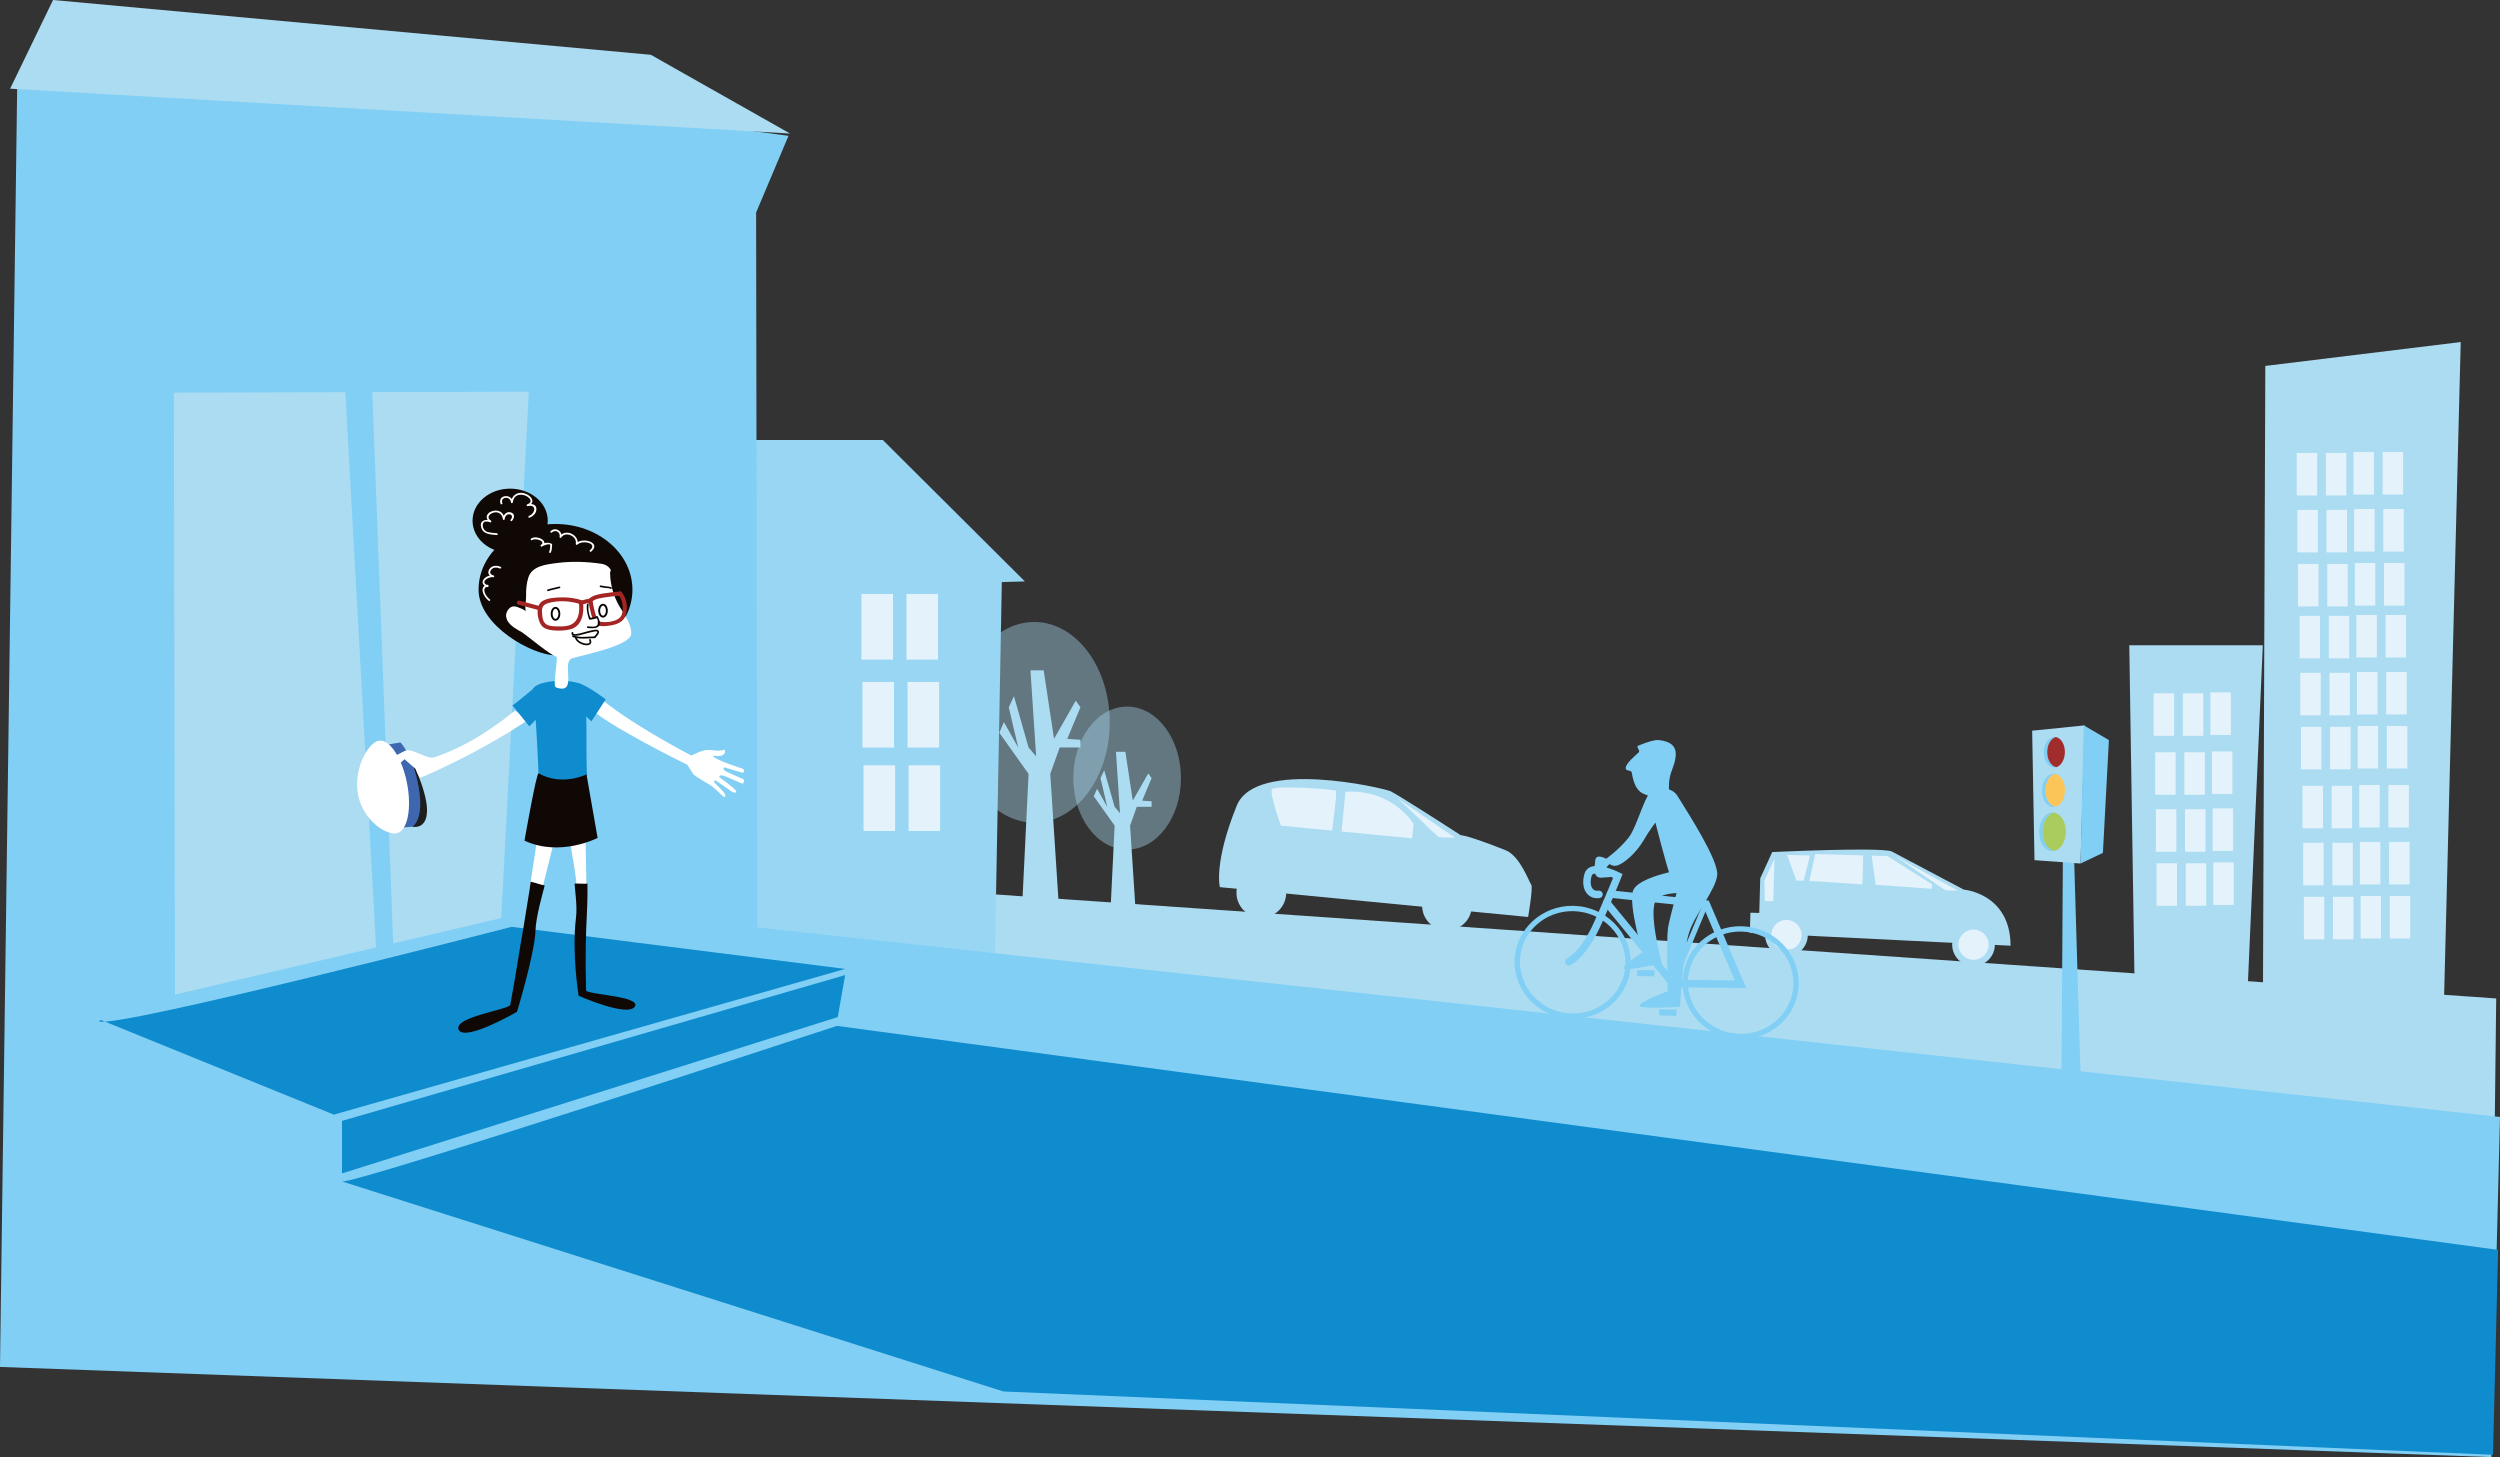 <?xml version="1.0" encoding="utf-8"?>
<!-- Generator: Adobe Illustrator 16.0.4, SVG Export Plug-In . SVG Version: 6.00 Build 0)  -->
<!DOCTYPE svg PUBLIC "-//W3C//DTD SVG 1.1//EN" "http://www.w3.org/Graphics/SVG/1.1/DTD/svg11.dtd">
<svg version="1.1" id="Layer_1" xmlns="http://www.w3.org/2000/svg" xmlns:xlink="http://www.w3.org/1999/xlink" x="0px" y="0px"
	 width="1310.729px" height="763.95px" viewBox="0 0 1310.729 763.95" enable-background="new 0 0 1310.729 763.95"
	 xml:space="preserve">
<rect x="0" y="0" width="1310.729" height="763.95" fill="#333333" stroke="none"/>
<polygon fill="#ABDCF2" points="535.733,478.666 539.271,405.746 523.938,384.183 526.344,378.604 533.83,391.891 528.885,370.828 
	531.604,365.019 539.271,391.891 543.229,396.548 540.26,351.433 547.186,351.433 552.625,387.379 556.178,381.13 564.002,367.366 
	566.475,370.828 559.551,387.379 566.475,387.855 566.475,391.891 555.594,391.891 550.646,405.746 555.594,481.89 "/>
<ellipse opacity="0.4" fill="#ABDCF2" cx="542.207" cy="378.695" rx="39.609" ry="52.599"/>
<polygon fill="#ABDCF2" points="581.866,484.831 584.388,432.864 573.461,417.497 575.174,413.521 580.51,422.99 576.985,407.979 
	578.924,403.84 584.388,422.99 587.207,426.309 585.092,394.157 590.027,394.157 593.904,419.774 596.436,415.321 602.012,405.512 
	603.774,407.979 598.84,419.774 603.774,420.114 603.774,422.99 596.02,422.99 592.494,432.864 596.02,487.129 "/>
<ellipse opacity="0.4" fill="#ABDCF2" cx="590.942" cy="407.944" rx="28.228" ry="37.485"/>
<g>
	<path fill="#ABDCF2" d="M917.435,489.071l0.293-10.552l4.644,0.128l0.504-18.151l6.296-13.765c0,0,55.838-2.673,62.532-0.375
		l37.885,20.063c0,0,24.448,1.946,24.529,29.408L917.435,489.071z"/>
	<circle fill="#ABDCF2" cx="936.622" cy="490.238" r="11.191"/>
	<circle fill="#ABDCF2" cx="1034.701" cy="495.289" r="11.19"/>
	<polygon fill="#E4F3FB" points="925.278,472.393 929.723,472.516 930.344,450.144 925.077,461.646 	"/>
	<polygon fill="#E4F3FB" points="941.852,461.659 945.652,461.763 948.976,448.549 936.946,448.215 	"/>
	<polygon fill="#E4F3FB" points="948.606,461.846 976.437,463.676 976.859,448.479 951.744,447.781 	"/>
	<polygon fill="#E4F3FB" points="983.401,463.869 1012.913,466 1012.979,463.635 989.521,448.832 981.291,448.602 	"/>
	<polygon fill="#E4F3FB" points="993.744,448.948 1019.959,466.756 1026.501,466.986 993.744,448.948 	"/>
	<circle fill="#E4F3FB" cx="936.623" cy="490.238" r="7.918"/>
	<circle fill="#E4F3FB" cx="1034.7" cy="495.288" r="7.918"/>
</g>
<polygon fill="#ABDCF2" points="1119.458,536.191 1116.36,338.31 1186.374,338.31 1177.444,540.548 1186.374,542.598 
	1187.686,191.849 1290.135,179.327 1280.366,564.065 1186.374,564.065 "/>
<polygon fill="#ABDCF2" points="150.903,443.244 1308.739,523.474 1306.005,760.251 48.182,686.102 "/>
<polygon fill="#98D6F3" points="518.25,684.061 43.42,677.938 36.617,230.69 462.851,230.69 537.332,304.826 525.244,305.18 "/>
<polygon fill="#81CFF5" points="8.999,46.211 0,716.678 1306.229,763.95 1310.729,585.608 397.019,486.224 396.423,111.418 
	413.403,71.224 49.497,22.213 "/>
<polygon fill="#ABDCF2" points="91.146,205.86 91.733,521.47 262.801,481.334 277.254,205.349 "/>
<polygon fill="#81CFF5" points="180.305,191.849 194.67,191.849 206.541,505.249 197.638,505.249 "/>
<path fill="#0F8CCD" d="M179.305,619.431c6.943,1.39,259.479-81.57,259.479-81.57l870.966,117.445l-2.711,107.431l-780.98-33.201
	L179.305,619.431z"/>
<polygon fill="#0F8CCD" points="179.305,615.21 179.305,587.668 443.115,511.225 439.229,533.247 "/>
<path fill="#0F8CCD" d="M52.877,534.763l122.146,49.632l268.093-76.401l-174.853-22.062c0,0-208.122,53.708-216.456,49.542"/>
<path fill="#0F8CCD" d="M282.816,416.317c0,0-1.715-46.696-3.53-53.381c-1.819-6.685,23.164-7.938,26.796-2.927
	c2.256,3.111,0.87,42.498,1.782,46.468"/>
<path fill="#FFFFFF" d="M389.477,403.041c0,0-15.463-4.78-15.759-6.945c0,0,4.177,0.928,5.617-0.54
	c1.439-1.466,0.518-2.532,0.518-2.532s-2.107,0.926-5.207,0.402c-5.321-0.899-7.815,0.746-12.211,2.689
	c0,0-33.857-17.486-49.549-31.675c-1.204,1.71-2.912,4.568-4.362,6.061c8.582,9.309,51.792,30.454,51.792,30.454l3.224,5.012
	c0,0,1.585,1.484,8.632,5.547c2.012,1.158,6.412,5.526,6.909,5.978c1.015,0.918,1.4-0.191,1.161-0.781
	c-0.843-2.062-5.223-5.693-5.764-6.576c-0.479-0.779,0.719-0.985,0.719-0.985l8.951,6.219c0,0,2.369,0.7,1.779-0.675
	c-0.591-1.376-8.807-7.223-8.807-7.223s-0.556-2.03,3.945-0.119c1.943,0.826,7.434,3.223,8.159,3.517
	c0.37,0.151,1.62-1.838,0.176-2.503c-1.047-0.486-8.823-3.661-9.704-4.539c-1.188-1.185,0.328-1.469,0.328-1.469
	s8.598,2.715,8.983,2.704C391.312,404.995,389.477,403.041,389.477,403.041z"/>
<path fill="#0F8CCD" d="M303.49,371.827l6.543,6.415l7.555-11.556c0,0-9.822-7.445-14.098-8.393
	C293.161,356.005,303.49,371.827,303.49,371.827z"/>
<path fill="#100805" d="M250.906,309.145c0,18.886,28.24,34.427,40.336,34.427c22.275,0,40.334-15.411,40.334-34.427
	c0-19.009-18.059-34.42-40.334-34.42C268.963,274.725,250.906,290.136,250.906,309.145"/>
<path fill="#100805" d="M247.751,273.018c0,9.295,8.828,16.827,19.718,16.827c10.893,0,19.721-7.532,19.721-16.827
	c0-9.293-8.828-16.827-19.721-16.827C256.579,256.19,247.751,263.725,247.751,273.018"/>
<path fill="#C5843C" d="M279.716,310.087c-0.033,0.038-0.063,0.069-0.086,0.093C279.652,310.156,279.686,310.123,279.716,310.087"/>
<path fill="#C5843C" d="M282.786,306.821c0.058-0.061,0.104-0.109,0.138-0.145C282.895,306.71,282.848,306.757,282.786,306.821"/>
<path fill="#FFFFFF" d="M269.462,317.916c0.998,0.037,2.078,0.354,3.015,0.875c0.31,0.076,0.621,0.168,0.936,0.294
	c0.654,0.263,1.242,0.688,1.826,1.06c0.125,0.079,0.262,0.149,0.392,0.227c-0.009-0.035-0.022-0.062-0.028-0.098
	c-0.486-2.57,0.267-5.101,0.227-7.69c-0.053-3.383,0.15-6.438,1.154-9.71c1.89-6.162,9.291-6.963,15.261-7.72
	c7.53-0.952,15.497-0.691,22.987,0.427c2.565,0.382,4.097,1.63,5.066,3.298c-0.281,0.458-0.457,1.003-0.441,1.664
	c0.162,7.145,2.375,13.845,6.388,19.739c2.233,3.892,4.893,7.739,4.688,12.033c-0.307,6.36-25.962,11.215-31.021,12.878
	c-5.934,1.953,3.519,19.47-8.46,15.192c-1.954-0.696,1.489-15.738,0.198-16.134c-2.539-0.328-15.705-11.273-17.748-12.62
	c-2.676-1.477-5.801-3.125-7.447-5.583c-0.014-0.018-0.028-0.031-0.043-0.049c-0.354-0.455-0.58-0.925-0.703-1.395
	c-0.189-0.516-0.323-1.062-0.375-1.645C265.156,320.99,267.021,317.834,269.462,317.916"/>
<path fill="#C5843C" d="M282.923,306.678C282.992,306.602,282.988,306.609,282.923,306.678"/>
<path fill="#C5843C" d="M279.63,310.18C279.556,310.259,279.562,310.253,279.63,310.18"/>
<path fill="#FFFFFF" d="M288.712,317.621c0.256-0.099,0.53-0.187,0.81-0.266c0.135-0.344,0.396-0.668,0.821-0.934
	c3.431-2.124,9.116-0.982,12.111,1.33c3.702,2.862,1.005,6.704-2.371,8.292c-3.34,1.574-8.406,1.848-11.771,0.23
	C284.456,324.421,284.62,319.188,288.712,317.621"/>
<path fill="#FFFFFF" d="M311.865,317.588c2.8-2.744,12.596-2.826,12.663,2.121c0.063,4.546-7.582,6.047-11.123,3.987
	c-1.319-0.772-1.917-1.954-1.782-3.196C311.012,319.665,310.903,318.532,311.865,317.588"/>
<path fill="none" stroke="#020203" stroke-width="0.993" stroke-miterlimit="10" d="M314.143,320.173c0,1.734,0.9,3.134,2.009,3.134
	c1.11,0,2.009-1.399,2.009-3.134c0-1.73-0.898-3.135-2.009-3.135C315.043,317.038,314.143,318.442,314.143,320.173z"/>
<path fill="none" stroke="#020203" stroke-width="0.993" stroke-miterlimit="10" d="M289.238,321.814
	c0,1.735,0.898,3.137,2.009,3.137c1.109,0,2.011-1.401,2.011-3.137c0-1.729-0.901-3.135-2.011-3.135
	C290.137,318.68,289.238,320.085,289.238,321.814z"/>
<path fill="#020203" d="M311.755,333.684c-3.636,0.031-7.724,0.735-11.214-0.53c-0.549-0.199-0.782,0.673-0.24,0.869
	c3.583,1.299,7.73,0.595,11.454,0.563C312.336,334.579,312.337,333.679,311.755,333.684"/>
<path fill="#100805" d="M312.187,334.359c0.636-0.721,2.368-2.39,1.746-3.537c-0.54-0.997-2.112-0.646-2.998-0.499
	c-2.009,0.335-3.97,0.983-5.935,1.496c-0.573,0.148-4.746,1.334-4.434,0.092c0.141-0.564-0.729-0.804-0.869-0.24
	c-0.744,2.969,4.702,1.236,5.862,0.935c1.867-0.486,3.715-1.062,5.614-1.412c0.457-0.085,1.5-0.34,1.927-0.004
	c0.458,0.359-1.392,2.351-1.554,2.533C311.166,334.157,311.802,334.796,312.187,334.359"/>
<path fill="#100805" d="M308.916,335.7c0.98,2.026-1.443,1.837-2.736,1.511c-1.595-0.405-3.465-1.438-3.925-3.13
	c-0.151-0.561-1.022-0.322-0.868,0.24c0.639,2.354,3.409,3.737,5.676,3.975c2.117,0.223,3.689-0.868,2.633-3.051
	C309.441,334.722,308.664,335.179,308.916,335.7"/>
<path fill="#A42523" d="M303.512,315.872c0.611,4.843-0.036,10.596-5.406,12.075c-2.171,0.598-4.533,0.524-6.761,0.436
	c-2.147-0.086-4.644-0.186-5.985-2.122c-1.023-1.474-1.084-3.653-1.195-5.373c-0.153-2.377,0.592-3.837,2.937-4.586
	c5.312-1.694,12.109-1.311,17.302,0.531c1.319,0.468,1.881-1.626,0.575-2.09c-3.534-1.253-7.226-1.618-10.958-1.528
	c-3.145,0.075-7.117,0.288-9.826,2.054c-3.611,2.353-2.521,9.47-0.439,12.47c1.337,1.928,3.688,2.462,5.874,2.71
	c2.978,0.338,6.129,0.245,9.053-0.411c6.429-1.444,7.715-8.478,6.997-14.165C305.505,314.506,303.337,314.488,303.512,315.872"/>
<path fill="#A42523" d="M283.281,317.848c-3.65-0.966-7.305-1.929-10.945-2.933c-1.35-0.371-1.921,1.719-0.576,2.09
	c3.642,1.003,7.293,1.966,10.945,2.933C284.057,320.295,284.631,318.205,283.281,317.848"/>
<path fill="#A42523" d="M325.063,310.141c-2.79,0.234-5.572,0.51-8.339,0.949c-2.646,0.421-5.756,0.941-7.844,2.764
	c-1.053,0.92,0.485,2.445,1.533,1.531c1.748-1.523,4.692-1.831,6.887-2.206c2.568-0.438,5.17-0.653,7.763-0.872
	C326.445,312.19,326.457,310.023,325.063,310.141"/>
<path fill="#A42523" d="M324.298,311.99c2.339,2.417,3.272,9.17,0.74,11.749c-2.607,2.654-9.063,3.014-12.296,1.698l0.757,0.757
	c-0.978-2.953-1.861-5.96-2.45-9.018c-0.197-1.025-0.146-2.91-1.591-3.12c-1.738-0.252-3.242,0.593-4.937,0.813
	c-1.367,0.177-1.384,2.346,0,2.166c1.049-0.136,2.039-0.411,3.057-0.696c1.502-0.422,1.281,0.891,1.49,1.976
	c0.442,2.298,1.125,4.557,1.811,6.79c0.38,1.239,0.457,2.084,1.725,2.6c2.018,0.82,4.521,0.623,6.619,0.35
	c3.702-0.481,7.676-1.688,8.881-5.558c1.145-3.676,0.477-9.197-2.275-12.04C324.857,309.452,323.326,310.985,324.298,311.99"/>
<path fill="#100805" d="M293.225,307.518c-2.021,0.55-4.098,0.869-6.085,1.542c-0.547,0.186-0.312,1.057,0.24,0.869
	c1.987-0.673,4.063-0.991,6.085-1.542C294.025,308.234,293.787,307.364,293.225,307.518"/>
<path fill="#100805" d="M320.644,308.043c-0.478-0.47-1.563-0.459-2.173-0.551c-1.167-0.178-2.352-0.296-3.508-0.544
	c-0.566-0.122-0.807,0.747-0.239,0.869c0.912,0.196,1.844,0.304,2.767,0.435c0.543,0.078,2.205,0.122,2.514,0.428
	C320.418,309.089,321.058,308.451,320.644,308.043"/>
<path fill="#FFFFFF" d="M284.271,422.613c0,0,4.85,2.314,9.639,4.503c0,0-8.422,34.303-10.551,42.54
	c-2.037-0.314-4.07-0.648-6.105-1.007C280.112,449.944,284.271,422.613,284.271,422.613"/>
<path fill="#100805" d="M278.228,462.277c2.038,0.345,5.313,1.666,7.354,1.964c-1.351,5.191-4.617,16.789-4.806,23.37
	c-0.358,12.195-9.711,42.877-9.711,42.877s-27.61,15.995-30.604,9.349c-2.99-6.642,26.608-10.546,27.064-13.021
	c3.695-20.041,4.604-27.695,6.798-39.723c0.104-0.593,1.329-8.185,2.912-18.049"/>
<path fill="#FFFFFF" d="M296.818,422.911c4.871-1.401,9.819-2.91,9.819-2.91s0.503,26.071,0.807,43.528
	c-1.723,0.274-3.442,0.505-5.165,0.712c-0.627-8.104-2.178-14.66-2.682-18.714L296.818,422.911z"/>
<path fill="#100805" d="M307.49,405.979c0,0-12.583,6.462-25.126-0.517c-1.101-0.612-7.378,35.274-7.378,35.274
	c18.765,8.77,38.334-1.43,38.334-1.43L307.49,405.979z"/>
<path fill="#FFFFFF" d="M308.159,316.956c-0.479,3.446,0.11,4.24,1.067,7.491c1.439-0.192,2.8-0.258,3.756-1.024
	c3.414,6.281-2.189,5.592-4.823,5.4"/>
<path fill="#020304" d="M307.706,316.956c-0.339,2.809,0.278,4.944,1.085,7.611c0.053,0.175,0.236,0.357,0.436,0.333
	c1.164-0.146,2.275-0.262,3.367-0.712c0.952-0.395,1.076,3.052,0.562,3.625c-1.029,1.147-3.646,0.659-4.996,0.558
	c-0.583-0.045-0.578,0.861,0,0.904c1.749,0.133,3.737,0.389,5.313-0.562c1.98-1.197,0.662-4.033-0.1-5.52
	c-0.107-0.213-0.42-0.29-0.619-0.162c-0.943,0.606-1.715,0.728-2.816,0.873c-0.689,0.091-0.951-1.764-1.082-2.199
	c-0.481-1.59-0.44-3.121-0.244-4.75C308.682,316.377,307.775,316.384,307.706,316.956"/>
<path fill="#FFFFFF" d="M277.601,271.415c2.045-0.792,3.806-2.455,3.627-4.809c-0.185-2.466-2.961-2.602-4.792-2.176
	c0.085,0.307,0.169,0.613,0.254,0.92c3.796-1.44,2.75-4.564-0.361-6.146c-3.931-1.999-7.875-0.263-8.429,4.17h0.955
	c-0.323-4.833-8.123-4.065-6.397,0.732c0.207,0.574,1.129,0.327,0.92-0.254c-1.267-3.521,4.293-3.904,4.522-0.479
	c0.043,0.627,0.88,0.601,0.955,0c0.425-3.406,3.003-4.644,6.122-3.695c2.447,0.745,5.003,3.406,1.459,4.751
	c-0.566,0.215-0.355,1.062,0.254,0.92c4.732-1.101,4.141,3.795,0.657,5.145C276.779,270.715,277.026,271.638,277.601,271.415"/>
<path fill="#FFFFFF" d="M268.409,273.113c1.211-1.336,1.81-3.668-0.41-4.414c-2.512-0.846-4.103,1.164-4.346,3.469h0.955
	c-0.412-3.611-3.347-5.286-6.753-4.116c-3.041,1.046-3.698,3.948-0.938,5.741c0.123-0.291,0.246-0.582,0.368-0.872
	c-2.251-0.866-5.673-0.204-5.139,2.965c0.728,4.307,4.83,4.273,8.346,4.644c0.611,0.063,0.605-0.891,0-0.955
	c-1.596-0.168-3.191-0.196-4.748-0.63c-1.799-0.502-2.906-2.28-2.596-4.11c0.33-1.943,2.703-1.446,3.883-0.993
	c0.527,0.203,0.8-0.591,0.367-0.873c-2.354-1.528-1.153-3.354,1.033-4.106c2.649-0.91,4.91,0.555,5.222,3.307
	c0.069,0.611,0.89,0.616,0.955,0c0.442-4.198,5.687-2.555,3.127,0.27C267.323,272.893,267.995,273.569,268.409,273.113"/>
<path fill="#FFFFFF" d="M262.554,297.227c-1.979-0.911-4.696-0.888-5.997,1.195c-1.259,2.017-0.161,3.69,1.99,4.226
	c0.085-0.307,0.169-0.613,0.254-0.92c-4.105-0.733-8.768,4.146-3.285,6.074c0.296,0.104,0.604-0.166,0.604-0.46v-0.302
	c0-0.325-0.303-0.524-0.604-0.461c-4.749,1.006-1.791,6.65,0.796,8.452c0.507,0.353,0.982-0.475,0.48-0.824
	c-1.875-1.307-4.847-5.898-1.022-6.708c-0.201-0.153-0.402-0.307-0.605-0.459v0.302c0.203-0.153,0.404-0.307,0.605-0.46
	c-4.382-1.542,0.159-4.701,2.777-4.234c0.596,0.106,0.859-0.77,0.254-0.92c-1.669-0.415-2.4-1.608-1.234-3.05
	c1.116-1.379,3.049-1.298,4.506-0.627C262.626,298.307,263.113,297.483,262.554,297.227"/>
<path fill="#FFFFFF" d="M309.952,289.184c5.562-4.674-4.392-7.78-7.951-4.314c0.265,0.155,0.531,0.311,0.798,0.465
	c0.991-4.988-6.553-8.477-9.363-4.006c0.291,0.122,0.582,0.244,0.873,0.367c0.678-3.356-3.108-5.621-5.651-3.193
	c-0.445,0.426,0.231,1.1,0.676,0.676c1.812-1.732,4.556-0.208,4.056,2.264c-0.106,0.526,0.576,0.838,0.873,0.367
	c2.222-3.537,8.397-0.656,7.616,3.271c-0.091,0.458,0.439,0.813,0.798,0.466c2.655-2.587,11.047-0.772,6.601,2.963
	C308.807,288.904,309.483,289.576,309.952,289.184"/>
<path fill="#FFFFFF" d="M288.85,289.579c0.484-1.262,0.586-2.73,0.622-4.069c0.007-0.231-0.153-0.379-0.351-0.46
	c-1.998-0.835-3.762-0.588-5.521,0.655c-0.497,0.353-0.03,1.174,0.479,0.824c4.256-2.91-2.859-6.172-5.633-4.16
	c-0.494,0.357-0.019,1.187,0.479,0.824c1.793-1.3,7.532,0.555,4.674,2.512c0.16,0.275,0.32,0.549,0.479,0.824
	c0.424-0.299,4.468-2.107,4.425-0.527c-0.031,1.107-0.177,2.286-0.575,3.323C287.707,289.9,288.632,290.147,288.85,289.579"/>
<g>
	<path fill="#1E1E1C" d="M214.735,396.218c0,0,3.212,22.874,1.432,37.216c0,0,7.889,1.936,7.717-8.991
		C223.716,413.799,214.735,396.218,214.735,396.218"/>
	<path fill="#3E67B0" d="M210.85,433.856c0,0,6.569-21.085-6.892-43.595l5.959-1.004c0,0,6.746,6.532,9.662,23.823
		c2.92,17.294-3.414,20.353-3.414,20.353L210.85,433.856z"/>
	<path fill="#FFFFFF" d="M208.221,436.799c5.547-1.402,7.815-13.369,5.067-26.729c-2.746-13.36-9.471-23.052-15.019-21.65
		c-5.55,1.404-13.221,15.203-10.474,28.562C190.542,430.344,202.672,438.199,208.221,436.799"/>
</g>
<path fill="#FFFFFF" d="M270.051,372.471c-8.432,6.994-24.299,18.669-42.45,24.587c-3.938,1.284-11.625-5.249-15.375-3.374
	c-3.748,1.875-9.375,4.875-9.375,4.875s-1.498,5.249,2.627,3.749c4.125-1.499,6.565-4.26,6.565-4.26l5.837,5.048
	c0,0,1.901,5,2.523,4.732c26.873-11.552,47.356-24.192,57.608-31.159C275.111,376.144,272.44,374.581,270.051,372.471z"/>
<path fill="#0F8CCD" d="M277.521,380.827c0,0,5.521-5.258,6.529-8c1.85-5.023-1.875-10.079-2.591-13.278
	c0,0-12.158,10.199-12.819,10.273"/>
<path fill="#100805" d="M307.66,479.888c-0.425,8.408-0.889,20.769-0.391,39.322c0.059,2.287,29.38,2.98,25.535,8.595
	c-3.844,5.609-29.45-5.739-29.45-5.739s-3.643-22.478-1.371-40.825c0.711-5.751-0.37-13.118-0.745-17.963
	c1.721-0.207,5.028,0.257,6.751-0.017C308.135,471.67,307.688,479.351,307.66,479.888"/>
<rect x="451.641" y="311.417" fill="#E4F3FB" width="16.547" height="34.407"/>
<rect x="475.26" y="311.417" fill="#E4F3FB" width="16.547" height="34.407"/>
<rect x="452.19" y="357.539" fill="#E4F3FB" width="16.547" height="34.407"/>
<rect x="475.809" y="357.539" fill="#E4F3FB" width="16.547" height="34.407"/>
<rect x="452.74" y="401.252" fill="#E4F3FB" width="16.547" height="34.407"/>
<rect x="476.358" y="401.252" fill="#E4F3FB" width="16.547" height="34.407"/>
<g>
	<path fill="#ABDCF2" d="M639.561,465.123l161.619,15.642c0,0,2.691-15.642,1.636-16.922c-1.054-1.278-5.824-15.057-13.447-18.08
		c-20.16-7.996-23.497-7.874-23.497-7.874s-31.318-20.244-36.646-22.98c-3.128-1.608-70.749-17.448-80.818,7.489
		C636.162,452.72,639.561,465.123,639.561,465.123z"/>
	<path fill="#E4F3FB" d="M671.539,432.882l26.838,2.597c0,0,2.812-19.932,2.018-20.844s-31.982-2.943-33.484-0.881
		C665.409,415.819,671.539,432.882,671.539,432.882z"/>
	<path fill="#E4F3FB" d="M703.37,435.962l37.016,3.583l0.734-7.585c0,0-10.85-18.382-35.732-16.842L703.37,435.962z"/>
	<path fill="#E4F3FB" d="M754.422,438.948l8.488,0.263l-29.982-20.515c0,0,12.268,11.475,13.786,13.106
		C749.199,434.474,754.422,438.948,754.422,438.948z"/>
	<circle fill="#ABDCF2" cx="661.306" cy="468.08" r="13.039"/>
	<circle fill="#ABDCF2" cx="758.64" cy="474.775" r="13.039"/>
</g>
<g>
	<path fill="#81CFF5" d="M820.968,533.923c-16.679-2.027-28.647-16.86-26.678-33.066c1.969-16.207,17.141-27.742,33.82-25.716
		s28.646,16.86,26.678,33.066S837.647,535.949,820.968,533.923z M827.773,477.915c-15.149-1.841-28.926,8.602-30.709,23.278
		c-1.783,14.676,9.092,28.113,24.241,29.954s28.925-8.602,30.708-23.278C853.797,493.193,842.923,479.756,827.773,477.915z"/>
	<path fill="#81CFF5" d="M909.039,544.623c-16.68-2.026-28.647-16.86-26.679-33.066s17.141-27.742,33.82-25.716
		c16.68,2.027,28.647,16.86,26.679,33.066C940.89,535.114,925.718,546.649,909.039,544.623z M915.844,488.616
		c-15.149-1.841-28.926,8.602-30.709,23.277c-1.783,14.677,9.092,28.114,24.241,29.955c15.149,1.84,28.925-8.602,30.708-23.278
		C941.867,503.895,930.993,490.457,915.844,488.616z"/>
	<path fill="#81CFF5" d="M822.266,506.227c-0.667-0.081-1.275-0.504-1.561-1.166c-0.427-0.985,0.021-2.129,1-2.564
		c0.148-0.07,7.131-3.494,14.07-19.023c2.477-5.541,4.746-10.749,6.746-15.481c1.533-3.629,2.59-6.228,3.209-7.774
		c-3.55-1.528-8.323-2.902-10.385-2.006c-0.458,0.199-0.704,0.48-0.848,0.971c-0.838,2.85-0.62,5.472,0.571,6.844
		c0.706,0.812,1.712,1.131,2.987,0.943c1.071-0.158,2.063,0.584,2.22,1.653s-0.584,2.062-1.653,2.22
		c-2.605,0.381-4.918-0.418-6.509-2.251c-2.118-2.44-2.619-6.272-1.371-10.514c0.471-1.6,1.523-2.795,3.044-3.456
		c2.244-0.975,5.555-0.764,9.838,0.631c2.979,0.971,5.379,2.167,5.479,2.218l1.584,0.794l-0.634,1.655
		c-0.051,0.131-1.259,3.274-3.929,9.597c-2.011,4.755-4.291,9.988-6.777,15.554c-7.699,17.227-15.732,20.863-16.071,21.01
		C822.947,506.223,822.6,506.268,822.266,506.227z"/>
	<path fill="#81CFF5" d="M876.149,517.586l-35.279-43.051c-0.685-0.835-0.562-2.068,0.273-2.753
		c0.835-0.686,2.068-0.562,2.754,0.273l34.121,41.637l31.517,0.343l-16.326-38.215l-49.089-5.121
		c-0.011-0.001-0.022-0.002-0.033-0.003c-1.058-0.129-1.82-1.082-1.71-2.146c0.112-1.075,1.074-1.855,2.149-1.743l51.377,5.359
		l19.588,45.846L876.149,517.586z"/>
	
		<rect x="884.422" y="472.235" transform="matrix(0.922 0.387 -0.387 0.922 260.256 -304.051)" fill="#81CFF5" width="2.796" height="45.162"/>
	<path fill="#81CFF5" d="M859.575,527.23c-0.126,2.04,21.251,0.622,21.251,0.622s1.562-28.989,4.719-38.84
		c3.156-9.852,14.053-22.464,14.776-30.215c0.725-7.751-14.859-31.846-20.916-41.638c-3.131-5.061-12.941-5.515-16.269,1.482
		c-3.149,6.621-6.109,16.463-9.171,20.37c-5.077,6.479-12.07,11.38-12.07,11.38s1.677,4.123,5.455,3.493
		c3.778-0.629,10.643-6.939,14.214-13.038c3.572-6.099,6.361-9.561,6.361-9.561s5.596,22.11,7.733,27.814l6.356-2.028
		c0,0-6.58,23.742-7.499,29.511c-0.918,5.768-0.106,33.085-0.106,33.085S859.701,525.19,859.575,527.23z"/>
	<path fill="#81CFF5" d="M845.254,452.049c0,0-8.292-5.856-8.872-1.078c-0.581,4.778-1.08,9.508,3.386,9.18l4.467-0.328
		C845.559,457.414,837.979,456.986,845.254,452.049z"/>
	<path fill="#81CFF5" d="M851.202,507.708c0.3,1.774,20.074-2.604,20.074-2.604s-7.466-27.728-2.851-33.379
		c4.615-5.652,21.955-2.846,21.955-2.846l-3.371-13.911c0,0-29.035,4.021-30.981,12.528c-1.945,8.507,5.119,31.774,5.119,31.774
		S850.902,505.934,851.202,507.708z"/>
	
		<rect x="857.892" y="508.767" transform="matrix(1 0.024 -0.024 1 12.687 -20.854)" fill="#81CFF5" width="9.061" height="3.222"/>
	
		<rect x="869.428" y="529.422" transform="matrix(1 0.024 -0.024 1 13.194 -21.129)" fill="#81CFF5" width="9.061" height="3.222"/>
	<path fill="#81CFF5" d="M875.118,420.161c-1.137,9.358-0.837,0.589-12.809-3.722c-3.289-1.185-5.607-4.017-6.82-11.456
		c-0.228-1.394-3.002-0.472-3.143-2.155c-0.208-2.485,5.363-6.969,6.876-8.419c0.839-0.805-1.502-2.979-0.463-3.408
		c5.426-2.245,9.139-3.186,10.852-2.993c10.009,1.122,10.633,6.428,6.828,16.183C873.929,410.629,875.567,416.462,875.118,420.161z"
		/>
</g>
<polygon fill="#ABDCF2" points="5.309,46.497 414.213,70.01 341.23,28.736 27.808,0 "/>
<g>
	<rect x="1207.176" y="411.987" fill="#E4F3FB" width="10.719" height="22.288"/>
	<rect x="1222.476" y="411.987" fill="#E4F3FB" width="10.719" height="22.288"/>
	<rect x="1207.531" y="441.864" fill="#E4F3FB" width="10.719" height="22.288"/>
	<rect x="1222.831" y="441.864" fill="#E4F3FB" width="10.719" height="22.288"/>
	<rect x="1207.887" y="470.181" fill="#E4F3FB" width="10.72" height="22.288"/>
	<rect x="1223.187" y="470.181" fill="#E4F3FB" width="10.719" height="22.288"/>
</g>
<g>
	<rect x="1236.931" y="411.539" fill="#E4F3FB" width="10.719" height="22.289"/>
	<rect x="1252.23" y="411.539" fill="#E4F3FB" width="10.719" height="22.289"/>
	<rect x="1237.287" y="441.416" fill="#E4F3FB" width="10.719" height="22.289"/>
	<rect x="1252.586" y="441.416" fill="#E4F3FB" width="10.72" height="22.289"/>
	<rect x="1237.643" y="469.732" fill="#E4F3FB" width="10.719" height="22.289"/>
	<rect x="1252.942" y="469.732" fill="#E4F3FB" width="10.719" height="22.289"/>
</g>
<g>
	<rect x="1205.663" y="322.876" fill="#E4F3FB" width="10.719" height="22.288"/>
	<rect x="1220.962" y="322.876" fill="#E4F3FB" width="10.719" height="22.288"/>
	<rect x="1206.019" y="352.753" fill="#E4F3FB" width="10.719" height="22.288"/>
	<rect x="1221.318" y="352.753" fill="#E4F3FB" width="10.719" height="22.288"/>
	<rect x="1206.374" y="381.069" fill="#E4F3FB" width="10.719" height="22.288"/>
	<rect x="1221.674" y="381.069" fill="#E4F3FB" width="10.719" height="22.288"/>
</g>
<g>
	<rect x="1235.418" y="322.428" fill="#E4F3FB" width="10.719" height="22.288"/>
	<rect x="1250.718" y="322.428" fill="#E4F3FB" width="10.719" height="22.288"/>
	<rect x="1235.774" y="352.305" fill="#E4F3FB" width="10.719" height="22.288"/>
	<rect x="1251.073" y="352.305" fill="#E4F3FB" width="10.719" height="22.288"/>
	<rect x="1236.13" y="380.621" fill="#E4F3FB" width="10.719" height="22.288"/>
	<rect x="1251.43" y="380.621" fill="#E4F3FB" width="10.719" height="22.288"/>
</g>
<g>
	<rect x="1204.15" y="237.469" fill="#E4F3FB" width="10.719" height="22.288"/>
	<rect x="1219.449" y="237.469" fill="#E4F3FB" width="10.72" height="22.288"/>
	<rect x="1204.506" y="267.346" fill="#E4F3FB" width="10.719" height="22.288"/>
	<rect x="1219.806" y="267.346" fill="#E4F3FB" width="10.719" height="22.288"/>
	<rect x="1204.861" y="295.662" fill="#E4F3FB" width="10.719" height="22.289"/>
	<rect x="1220.161" y="295.662" fill="#E4F3FB" width="10.719" height="22.289"/>
</g>
<g>
	<rect x="1233.905" y="237.021" fill="#E4F3FB" width="10.719" height="22.288"/>
	<rect x="1249.205" y="237.021" fill="#E4F3FB" width="10.719" height="22.288"/>
	<rect x="1234.262" y="266.897" fill="#E4F3FB" width="10.719" height="22.289"/>
	<rect x="1249.561" y="266.897" fill="#E4F3FB" width="10.72" height="22.289"/>
	<rect x="1234.617" y="295.215" fill="#E4F3FB" width="10.719" height="22.288"/>
	<rect x="1249.917" y="295.215" fill="#E4F3FB" width="10.719" height="22.288"/>
</g>
<g>
	<rect x="1129.956" y="394.404" fill="#E4F3FB" width="10.719" height="22.288"/>
	<rect x="1145.255" y="394.404" fill="#E4F3FB" width="10.72" height="22.288"/>
	<rect x="1130.312" y="424.281" fill="#E4F3FB" width="10.719" height="22.288"/>
	<rect x="1145.611" y="424.281" fill="#E4F3FB" width="10.719" height="22.288"/>
	<rect x="1130.667" y="452.598" fill="#E4F3FB" width="10.72" height="22.288"/>
	<rect x="1145.967" y="452.598" fill="#E4F3FB" width="10.719" height="22.288"/>
	<rect x="1159.711" y="393.956" fill="#E4F3FB" width="10.72" height="22.289"/>
	<rect x="1160.067" y="423.833" fill="#E4F3FB" width="10.719" height="22.289"/>
	<rect x="1160.423" y="452.15" fill="#E4F3FB" width="10.719" height="22.288"/>
	<rect x="1129.154" y="363.486" fill="#E4F3FB" width="10.72" height="22.288"/>
	<rect x="1144.454" y="363.486" fill="#E4F3FB" width="10.719" height="22.288"/>
	<rect x="1158.91" y="363.038" fill="#E4F3FB" width="10.719" height="22.289"/>
</g>
<g>
	<polygon fill="#81CFF5" points="1081.568,446.247 1080.755,577.472 1091.255,578.971 1087.317,445.798 	"/>
	<polygon fill="#ABDCF2" points="1065.445,383.093 1092.955,380.311 1090.787,452.733 1066.668,450.973 	"/>
	<polygon fill="#81CFF5" points="1090.787,452.733 1102.539,447.161 1105.676,388.016 1092.486,380.299 	"/>
	<g>
		<path fill="#81CFF5" d="M1070.936,435.812c0.115-4.895,2.6-8.917,5.8-9.79c-0.126-0.014-0.25-0.035-0.378-0.038
			c-3.86-0.1-7.097,4.363-7.229,9.966c-0.131,5.604,2.893,10.228,6.752,10.326c0.489,0.014,0.967-0.048,1.43-0.175
			C1073.634,445.719,1070.809,441.23,1070.936,435.812z"/>
		<path fill="#81CFF5" d="M1076.424,423.165c0.456,0.013,0.899-0.057,1.33-0.186c-3.092-0.434-5.445-4.253-5.338-8.845
			c0.098-4.165,2.188-7.59,4.895-8.396c-0.157-0.022-0.315-0.043-0.477-0.047c-3.325-0.086-6.111,3.756-6.225,8.581
			S1073.1,423.079,1076.424,423.165z"/>
		<path fill="#81CFF5" d="M1076.878,402.414c0.439,0.011,0.866-0.062,1.28-0.19c-2.8-0.458-4.918-3.945-4.819-8.124
			c0.089-3.797,1.982-6.925,4.442-7.699c-0.174-0.028-0.349-0.047-0.526-0.053c-3.057-0.078-5.618,3.455-5.724,7.891
			C1071.428,398.675,1073.821,402.334,1076.878,402.414z"/>
		<path fill="#AACC5D" d="M1083.111,436.311c0.126-5.419-2.699-9.908-6.376-10.289c-3.2,0.873-5.685,4.896-5.8,9.79
			c-0.127,5.419,2.698,9.907,6.375,10.289C1080.512,445.228,1082.995,441.205,1083.111,436.311z"/>
		<path fill="#FCC558" d="M1072.416,414.135c-0.107,4.592,2.246,8.411,5.338,8.845c2.707-0.808,4.797-4.232,4.895-8.396
			c0.107-4.592-2.246-8.411-5.338-8.845C1074.604,406.545,1072.514,409.97,1072.416,414.135z"/>
		<path fill="#A12C2C" d="M1073.339,394.1c-0.099,4.179,2.02,7.666,4.819,8.124c2.46-0.774,4.354-3.902,4.441-7.7
			c0.099-4.178-2.019-7.664-4.818-8.123C1075.321,387.175,1073.428,390.303,1073.339,394.1z"/>
	</g>
</g>
<g>
</g>
<g>
</g>
<g>
</g>
<g>
</g>
<g>
</g>
<g>
</g>
</svg>
